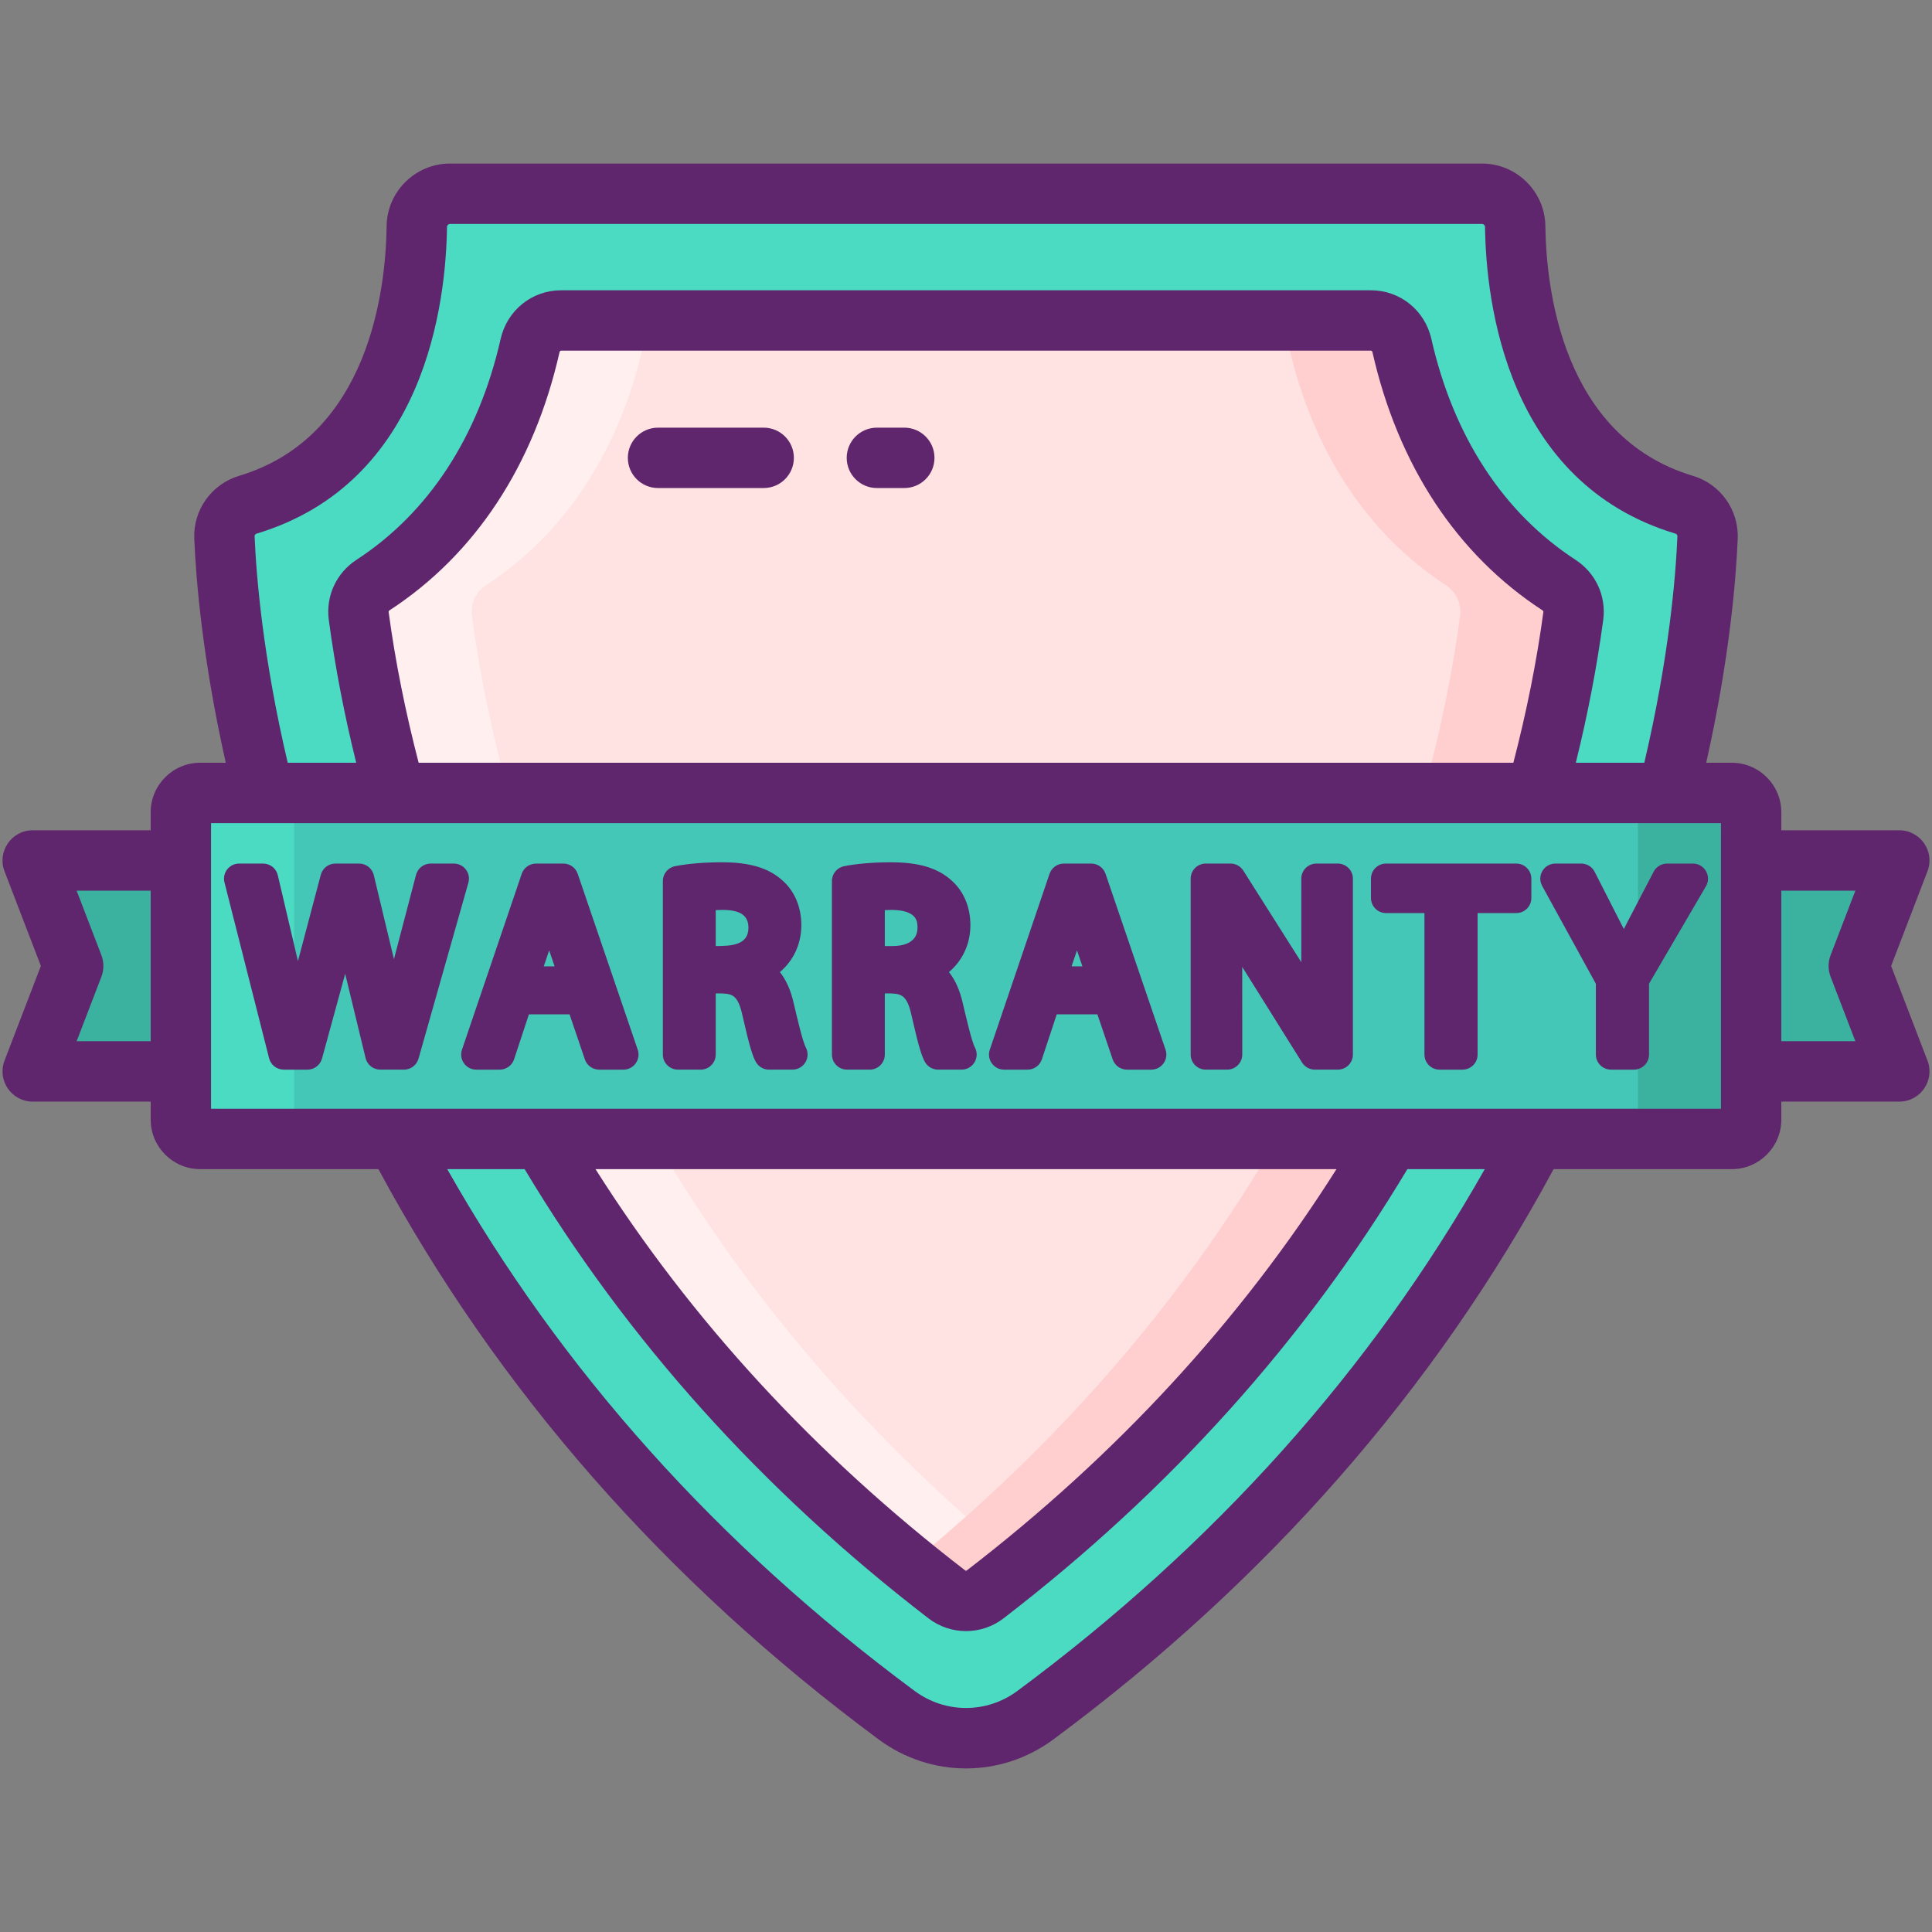 <svg enable-background="new 0 0 256 256" height="512" viewBox="0 0 256 256" width="512" xmlns="http://www.w3.org/2000/svg"><rect x="0" y="0" width="256" height="256" fill="#808080" stroke="none"/><path d="m223.142 66.866c-19.78-5.954-22.252-27.566-22.374-36.876-.031-2.376-2.014-4.315-4.391-4.315h-136.754c-2.376 0-4.359 1.939-4.391 4.315-.122 9.31-2.594 30.922-22.374 36.876-1.914.576-3.204 2.37-3.119 4.367.743 17.584 8.618 96.426 89.061 156.03 5.477 4.058 12.924 4.058 18.4 0 80.443-59.604 88.318-138.446 89.061-156.03.084-1.997-1.205-3.79-3.119-4.367z" fill="#4bdbc3"/><path d="m125.462 211.261c-60.087-46.196-74.488-103.892-77.93-129.652-.216-1.618.53-3.197 1.898-4.088 10.434-6.798 17.659-17.821 20.811-31.744.437-1.929 2.123-3.315 4.101-3.315h107.316c1.977 0 3.664 1.386 4.101 3.315 3.153 13.921 10.379 24.945 20.812 31.744 1.368.891 2.114 2.47 1.898 4.088-3.443 25.76-17.843 83.456-77.931 129.653-1.493 1.147-3.583 1.147-5.076-.001z" fill="#ffe2e2"/><path d="m135.5 207.331c-1.62 1.32-3.27 2.63-4.96 3.93-1.49 1.15-3.59 1.15-5.08 0-60.09-46.2-74.49-103.89-77.93-129.65-.21-1.62.53-3.2 1.9-4.09 10.43-6.8 17.66-17.82 20.81-31.74.44-1.93 2.12-3.32 4.1-3.32h15c-1.98 0-3.66 1.39-4.1 3.32-3.15 13.92-10.38 24.94-20.81 31.74-1.37.89-2.11 2.47-1.9 4.09 3.34 25.04 17.04 80.23 72.97 125.72z" fill="#ffefee"/><path d="m208.47 81.611c-3.44 25.76-17.84 83.45-77.93 129.65-1.49 1.15-3.59 1.15-5.08 0-1.69-1.3-3.34-2.61-4.96-3.93 55.93-45.49 69.63-100.68 72.97-125.72.21-1.62-.53-3.2-1.9-4.09-10.43-6.8-17.66-17.82-20.81-31.74-.44-1.93-2.12-3.32-4.1-3.32h15c1.98 0 3.66 1.39 4.1 3.32 3.15 13.92 10.38 24.94 20.81 31.74 1.37.89 2.11 2.47 1.9 4.09z" fill="#ffcfcf"/><path d="m229.472 150.914h-202.944c-1.415 0-2.562-1.147-2.562-2.562v-40.722c0-1.415 1.147-2.562 2.562-2.562h202.944c1.415 0 2.562 1.147 2.562 2.562v40.723c0 1.414-1.147 2.561-2.562 2.561z" fill="#44c7b6"/><path d="m4.333 114.015 5.368 13.976-5.368 13.977h19.633v-9.177-9.599-9.177z" fill="#3bb2a0"/><path d="m251.667 141.968-5.368-13.977 5.368-13.976h-19.633v9.176 9.6 9.177z" fill="#3bb2a0"/><path d="m41.53 150.911h-15c-1.42 0-2.56-1.14-2.56-2.56v-40.72c0-1.42 1.14-2.56 2.56-2.56h15c-1.42 0-2.56 1.14-2.56 2.56v40.72c0 1.42 1.14 2.56 2.56 2.56z" fill="#4bdbc3"/><path d="m232.03 107.631v40.72c0 1.42-1.14 2.56-2.56 2.56h-15c1.42 0 2.56-1.14 2.56-2.56v-40.72c0-1.42-1.14-2.56-2.56-2.56h15c1.42 0 2.56 1.14 2.56 2.56z" fill="#3bb2a0"/><g fill="#5f266d"><path d="m60.138 114.427h-3.077c-.91 0-1.705.613-1.935 1.493l-2.926 11.173-2.669-11.133c-.216-.899-1.02-1.533-1.945-1.533h-3.146c-.908 0-1.701.611-1.934 1.488l-3.027 11.437-2.669-11.382c-.212-.903-1.019-1.543-1.947-1.543h-3.182c-1.302 0-2.259 1.227-1.938 2.492l5.913 23.305c.225.887 1.023 1.508 1.938 1.508h3.146c.901 0 1.691-.603 1.929-1.473l3.07-11.225 2.704 11.168c.217.897 1.021 1.529 1.944 1.529h3.146c.895 0 1.68-.594 1.924-1.455l6.604-23.305c.364-1.275-.598-2.544-1.923-2.544z"/><path d="m76.549 115.782c-.276-.811-1.037-1.354-1.893-1.354h-3.631c-.856 0-1.618.546-1.894 1.356l-7.918 23.305c-.44 1.294.522 2.644 1.894 2.644h3.112c.863 0 1.628-.554 1.899-1.373l1.966-5.957h5.385l2.029 5.974c.275.811 1.037 1.356 1.894 1.356h3.216c1.372 0 2.335-1.352 1.893-2.646zm-4.498 12.268.717-2.117.721 2.117z"/><path d="m105.162 132.89c-.384-1.682-.994-3.046-1.823-4.086 1.802-1.521 2.842-3.722 2.842-6.223 0-2.391-.891-4.495-2.492-5.909-1.849-1.672-4.342-2.417-8.083-2.417-2.266 0-4.575.196-6.177.525-.93.19-1.598 1.01-1.598 1.959v22.992c0 1.104.896 2 2 2h3.008c1.104 0 2-.896 2-2v-8.097h.76c1.426.054 2.198.21 2.793 2.971.949 4.202 1.37 5.43 1.776 6.13.358.616 1.017.996 1.73.996h3.111c.704 0 1.356-.37 1.717-.975.361-.604.378-1.354.044-1.973-.405-.754-1.13-3.853-1.608-5.893zm-10.322-7.535v-4.759c2.336-.123 4.333.144 4.333 2.333 0 2.329-2.303 2.426-4.333 2.426z"/><path d="m127.565 132.889c-.385-1.681-.995-3.045-1.823-4.085 1.801-1.521 2.841-3.722 2.841-6.223 0-2.391-.89-4.494-2.491-5.909-1.849-1.672-4.342-2.417-8.084-2.417-2.267 0-4.576.196-6.176.525-.93.191-1.597 1.01-1.597 1.959v22.992c0 1.104.896 2 2 2h3.008c1.104 0 2-.896 2-2v-8.097h.759c1.427.054 2.199.21 2.793 2.972.951 4.202 1.371 5.429 1.775 6.127.357.618 1.017.998 1.731.998h3.112c1.515 0 2.476-1.622 1.76-2.949-.405-.75-1.13-3.851-1.608-5.893zm-9.246-7.534h-1.077v-4.759c.279-.015.597-.024.952-.024 3.381.037 3.381 1.604 3.381 2.357 0 2.19-2.277 2.426-3.256 2.426z"/><path d="m146.488 115.782c-.276-.811-1.038-1.354-1.893-1.354h-3.631c-.856 0-1.618.546-1.894 1.356l-7.918 23.305c-.44 1.294.522 2.644 1.894 2.644h3.111c.863 0 1.628-.554 1.899-1.373l1.968-5.957h5.385l2.029 5.974c.275.811 1.037 1.356 1.894 1.356h3.216c1.369 0 2.335-1.349 1.893-2.646zm-4.5 12.268.717-2.119.721 2.119z"/><path d="m177.265 114.427h-2.836c-1.104 0-2 .896-2 2 0 9.682-.002 10.081.003 11.072-.18-.288-7.507-11.856-7.689-12.143-.367-.579-1.004-.93-1.689-.93h-3.285c-1.104 0-2 .896-2 2v23.305c0 1.104.896 2 2 2h2.835c1.104 0 2-.896 2-2 0-10.84.001-10.551-.004-11.612.417.675.015.028 7.927 12.673.366.585 1.006.939 1.695.939h3.043c1.104 0 2-.896 2-2v-23.305c0-1.103-.895-1.999-2-1.999z"/><path d="m200.912 114.427h-17.254c-1.104 0-2 .896-2 2v2.559c0 1.104.896 2 2 2h5.088v18.746c0 1.104.896 2 2 2h3.043c1.104 0 2-.896 2-2v-18.746h5.123c1.104 0 2-.896 2-2v-2.559c0-1.104-.896-2-2-2z"/><path d="m219.12 115.502c-4.634 8.888-2.948 5.651-3.952 7.603-.434-.869-.583-1.154-3.868-7.587-.342-.67-1.03-1.091-1.781-1.091h-3.423c-1.522 0-2.482 1.635-1.753 2.962l7.118 12.967v9.376c0 1.104.896 2 2 2h3.043c1.104 0 2-.896 2-2v-9.383l7.542-12.913c.778-1.333-.186-3.009-1.727-3.009h-3.424c-.747 0-1.43.414-1.775 1.075z"/><path d="m250.584 127.993 4.816-12.542c1.006-2.618-.932-5.434-3.734-5.434h-15.633v-2.386c0-3.618-2.943-6.562-6.562-6.562h-3.39c3.095-13.744 3.949-24.303 4.173-29.656.173-3.836-2.285-7.28-5.962-8.37-17.304-5.214-19.418-24.886-19.524-33.1-.057-4.561-3.82-8.271-8.39-8.271h-136.758c-4.569 0-8.333 3.71-8.39 8.269-.106 8.216-2.221 27.888-19.508 33.097-3.693 1.095-6.151 4.539-5.979 8.361.224 5.365 1.079 15.925 4.174 29.67h-3.39c-3.618 0-6.562 2.943-6.562 6.562v2.386h-15.632c-2.805 0-4.739 2.818-3.734 5.434l4.817 12.543-4.816 12.542c-1.006 2.618.932 5.434 3.734 5.434h15.633v2.386c0 3.618 2.943 6.562 6.562 6.562h23.614c15.718 29.185 37.993 54.604 66.277 75.561 6.923 5.13 16.235 5.133 23.163 0 28.284-20.956 50.559-46.376 66.276-75.561h23.614c3.618 0 6.562-2.943 6.562-6.562v-2.386h15.633c2.805 0 4.739-2.818 3.734-5.434zm-230.618 9.977h-9.812l3.28-8.542c.354-.923.355-1.944 0-2.867l-3.281-8.543h9.812v19.952zm14.048-67.266c22.373-6.741 25.087-30.68 25.216-40.66.002-.184.2-.37.391-.37h136.76c.191 0 .388.187.391.372.128 9.979 2.843 33.917 25.232 40.663.163.049.268.187.26.357-.222 5.313-1.095 16.007-4.386 30.004h-9.076c1.576-6.359 2.799-12.707 3.636-18.942.41-3.164-1.002-6.213-3.683-7.955-9.569-6.239-16.171-16.36-19.095-29.277-.863-3.787-4.152-6.432-8-6.432h-107.32c-3.847 0-7.137 2.645-8.001 6.438-2.922 12.911-9.525 23.032-19.089 29.268-2.685 1.745-4.097 4.794-3.685 7.976.836 6.221 2.058 12.566 3.634 18.925h-9.076c-3.291-13.997-4.164-24.691-4.387-30.018-.007-.157.098-.295.278-.349zm170.492 10.377c-.881 6.558-2.234 13.27-3.978 19.989h-145.056c-1.744-6.719-3.097-13.429-3.975-19.972-.016-.118.064-.189.118-.225 11.347-7.397 19.136-19.227 22.525-34.201.023-.101.095-.209.2-.209h107.32c.104 0 .177.108.198.203 3.391 14.98 11.18 26.81 22.531 34.21.05.033.13.104.117.205zm-69.687 142.969c-4.079 3.021-9.56 3.021-13.638 0-26.098-19.337-46.897-42.573-61.918-69.133h10.254c13.498 22.562 31.479 42.581 53.499 59.513 2.928 2.261 7.027 2.271 9.963.005 22.025-16.937 40.007-36.956 53.505-59.518h10.254c-15.022 26.56-35.821 49.796-61.919 69.133zm-55.911-69.133h98.183c-12.67 20.024-29.115 37.894-48.996 53.181-.05.038-.141.039-.197-.005-19.875-15.283-36.319-33.152-48.99-53.176zm149.126-8h-200.068c0-13.801 0-24.045 0-37.847h175.598c.019 0 .039.004.058.004.016 0 .031-.004.048-.004h17.29c.021 0 .042.004.063.004.016 0 .031-.004.047-.004h6.964zm14.531-17.49 3.281 8.543h-9.812v-19.952h9.812l-3.28 8.542c-.355.922-.356 1.944-.001 2.867z"/><path d="m101.193 56.667h-14c-2.209 0-4 1.791-4 4s1.791 4 4 4h14c2.209 0 4-1.791 4-4s-1.791-4-4-4z"/><path d="m119.824 56.667h-3.631c-2.209 0-4 1.791-4 4s1.791 4 4 4h3.631c2.209 0 4-1.791 4-4s-1.791-4-4-4z"/></g></svg>